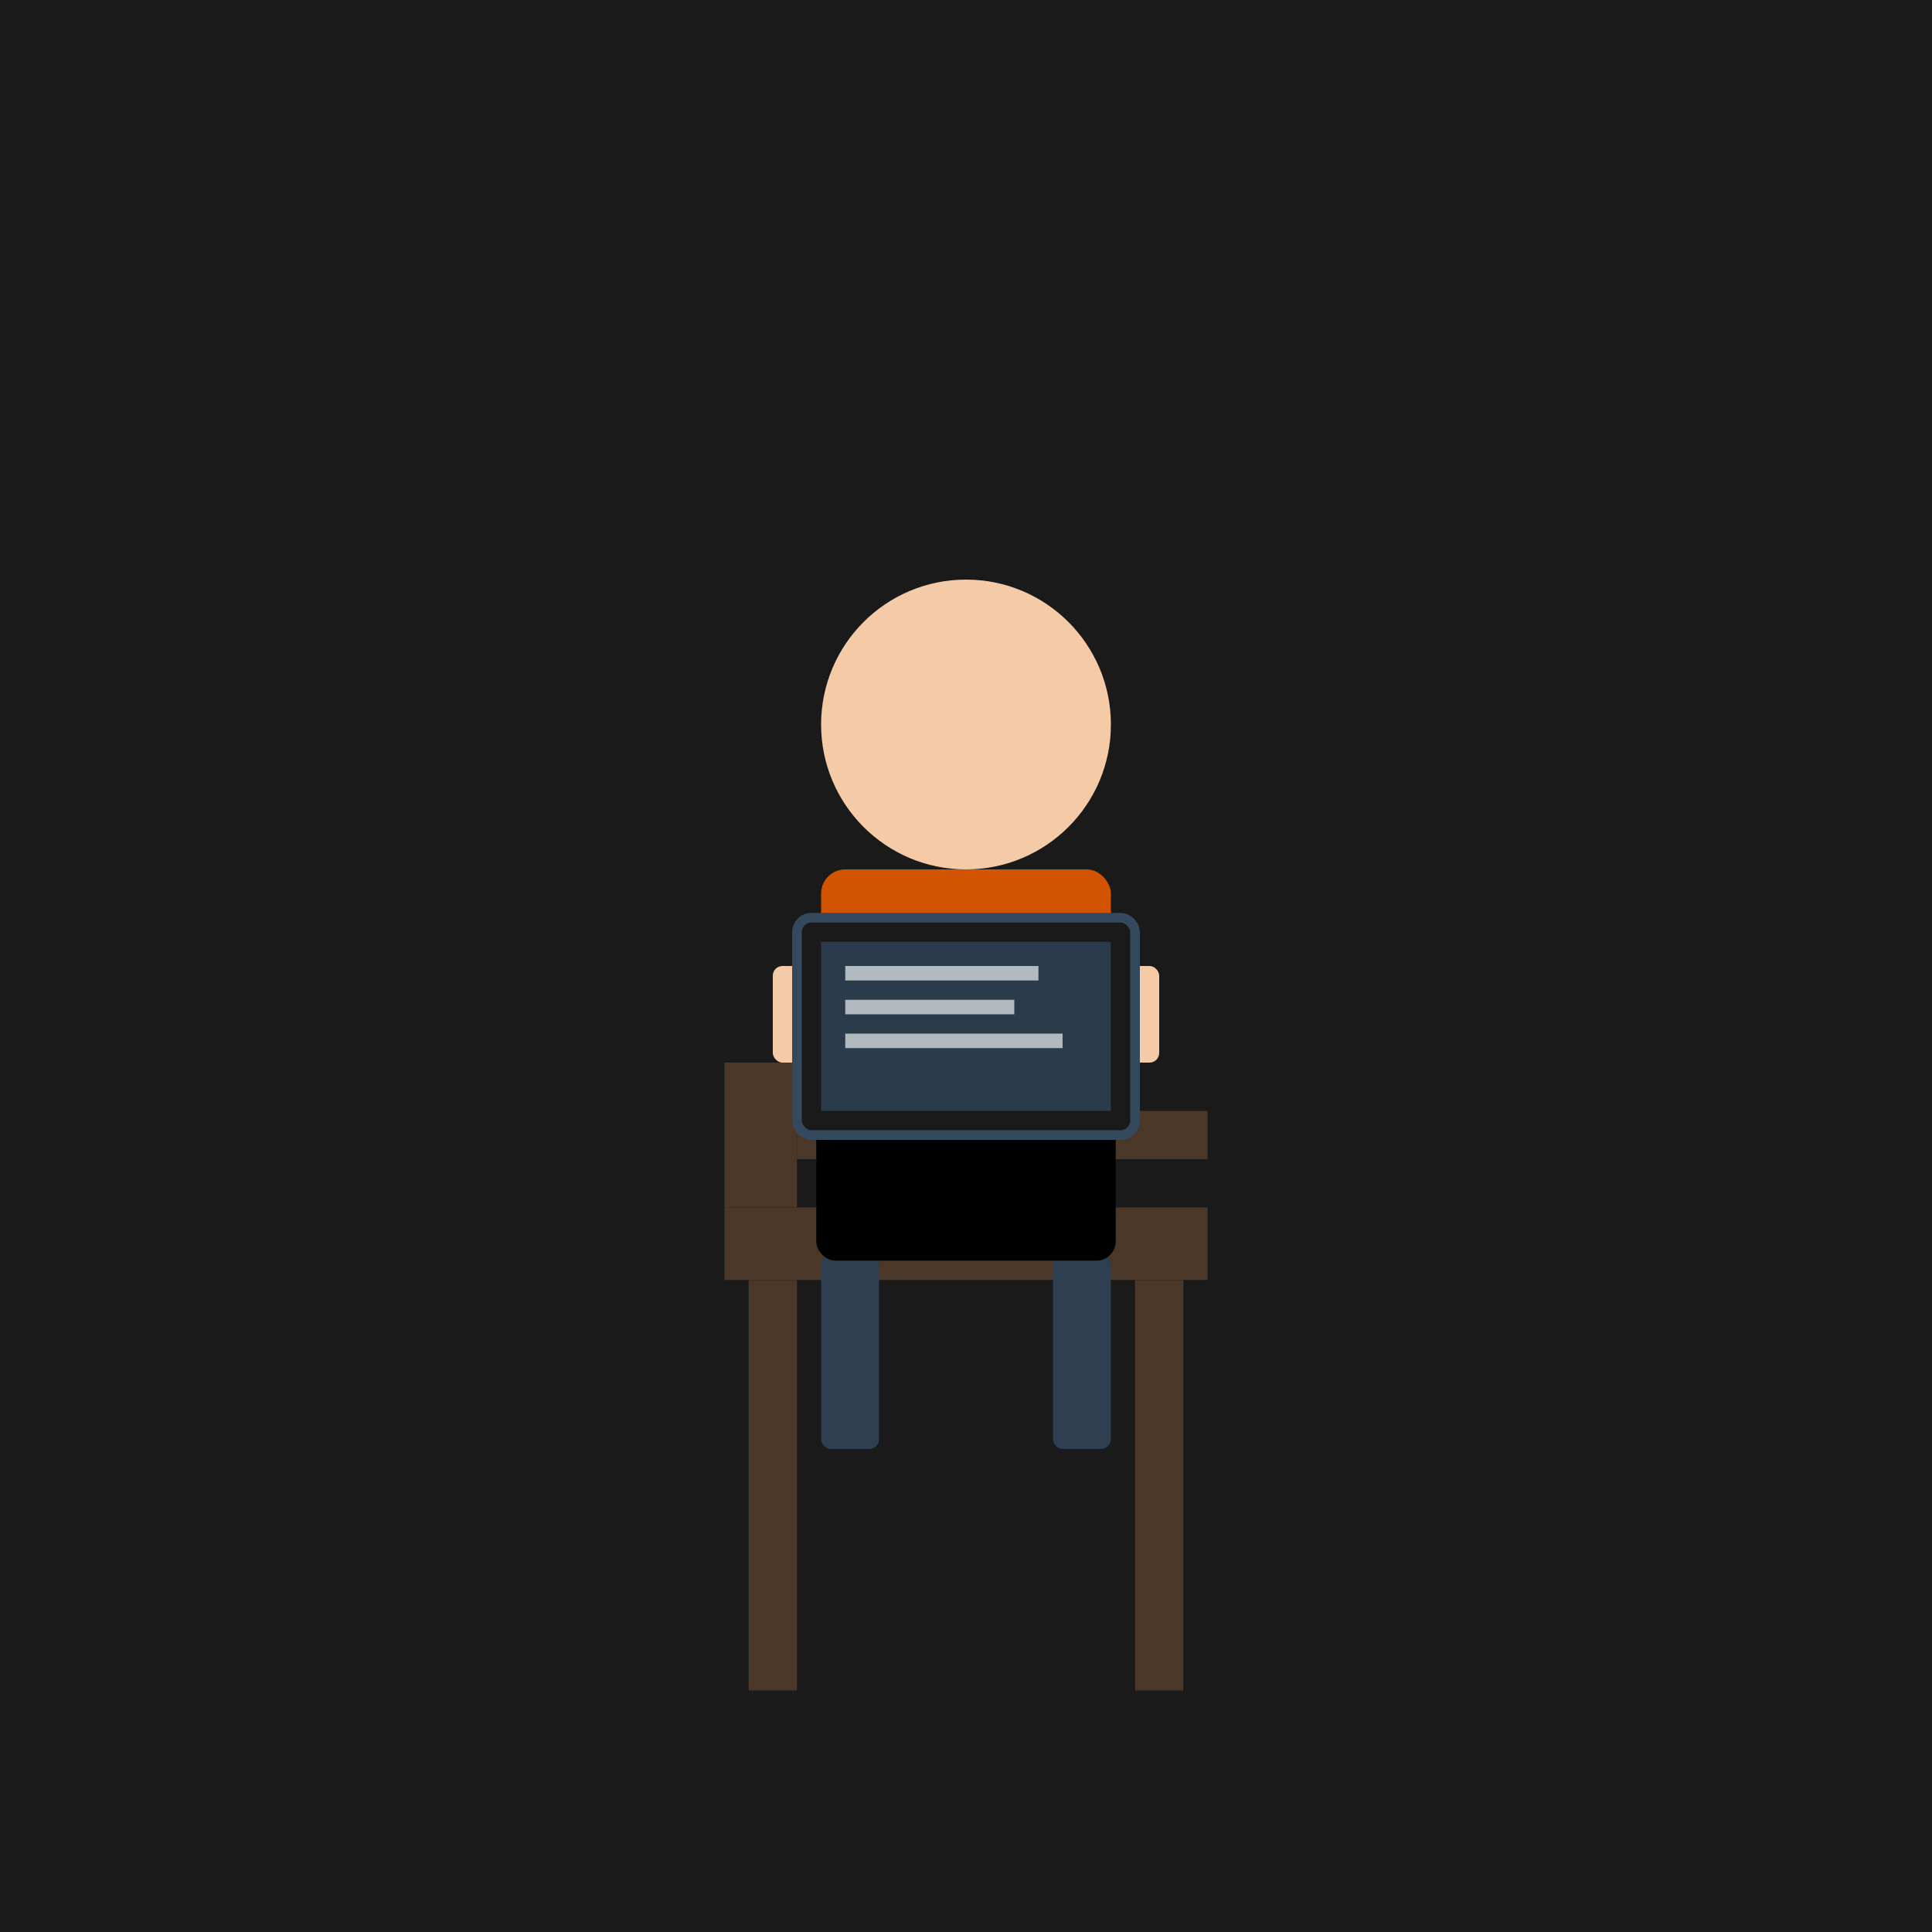 <svg width="400" height="400" viewBox="0 0 400 400" xmlns="http://www.w3.org/2000/svg">
  <defs>
    <style>
      @keyframes typing {
        0% { transform: translateY(0); }
        25% { transform: translateY(3px); }
        50% { transform: translateY(0); }
        75% { transform: translateY(3px); }
        100% { transform: translateY(0); }
      }
      @keyframes breathing {
        0% { transform: translateY(0); }
        50% { transform: translateY(1px); }
        100% { transform: translateY(0); }
      }
      @keyframes screenGlow {
        0% { fill: #2c3e50; filter: brightness(1); }
        50% { fill: #34495e; filter: brightness(1.2); }
        100% { fill: #2c3e50; filter: brightness(1); }
      }
      .typing-hand {
        animation: typing 1s infinite ease-in-out;
      }
      .breathing {
        animation: breathing 3s infinite ease-in-out;
      }
      .screen-glow {
        animation: screenGlow 2s infinite ease-in-out;
      }
    </style>
  </defs>

  <!-- Dark Background -->
  <rect width="400" height="400" fill="#1a1a1a"/>

  <!-- Chair-Desk Hybrid -->
  <!-- Main Seat Surface -->
  <rect x="150" y="250" width="100" height="15" fill="#4a3728"/>
  <!-- Chair Back -->
  <rect x="150" y="220" width="15" height="30" fill="#4a3728"/>
  <!-- Left Leg -->
  <rect x="155" y="265" width="10" height="85" fill="#4a3728"/>
  <!-- Right Leg -->
  <rect x="235" y="265" width="10" height="85" fill="#4a3728"/>
  <!-- Arm Rest / Small Work Surface -->
  <rect x="165" y="230" width="85" height="10" fill="#4a3728"/>
  
  <!-- Person -->
  <g class="breathing" transform="translate(0,0)">    
    <!-- Body -->
    <g id="person-typing">
      <circle cx="200" cy="150" r="30" fill="#f5cba7"/> <!-- Head -->
      <rect x="170" y="180" width="60" height="80" fill="#d35400" rx="5"/> <!-- Body -->
      <rect x="170" y="260" width="12" height="40" fill="#2c3e50" rx="2"/> <!-- Left Leg -->
      <rect x="218" y="260" width="12" height="40" fill="#2c3e50" rx="2"/> <!-- Right Leg -->
      
      <!-- Arms and Hands -->
      <rect x="165" y="190" width="15" height="40" fill="#d35400" rx="2"/> <!-- Left Arm -->
      <rect x="220" y="190" width="15" height="40" fill="#d35400" rx="2"/> <!-- Right Arm -->
      <rect class="typing-hand" x="160" y="200" width="12" height="20" fill="#f5cba7" rx="2"/> <!-- Left Hand -->
      <rect class="typing-hand" x="228" y="200" width="12" height="20" fill="#f5cba7" rx="2"/> <!-- Right Hand -->
    </g>
  </g>

  <!-- Laptop -->
  <g transform="translate(0,0)">
    <!-- Laptop Base -->
    <rect x="170" y="230" width="60" height="30" class="screen-glow" stroke="#000" stroke-width="2" rx="3"/>
    <!-- Laptop Screen -->
    <rect x="165" y="190" width="70" height="45" fill="#1a1a1a" stroke="#34495e" stroke-width="2" rx="3"/>
    <!-- Screen Content (simplified) -->
    <rect x="170" y="195" width="60" height="35" fill="#2c3e50" opacity="0.9"/>
    <rect x="175" y="200" width="40" height="3" fill="#ecf0f1" opacity="0.7"/>
    <rect x="175" y="207" width="35" height="3" fill="#ecf0f1" opacity="0.7"/>
    <rect x="175" y="214" width="45" height="3" fill="#ecf0f1" opacity="0.7"/>
  </g>
</svg>